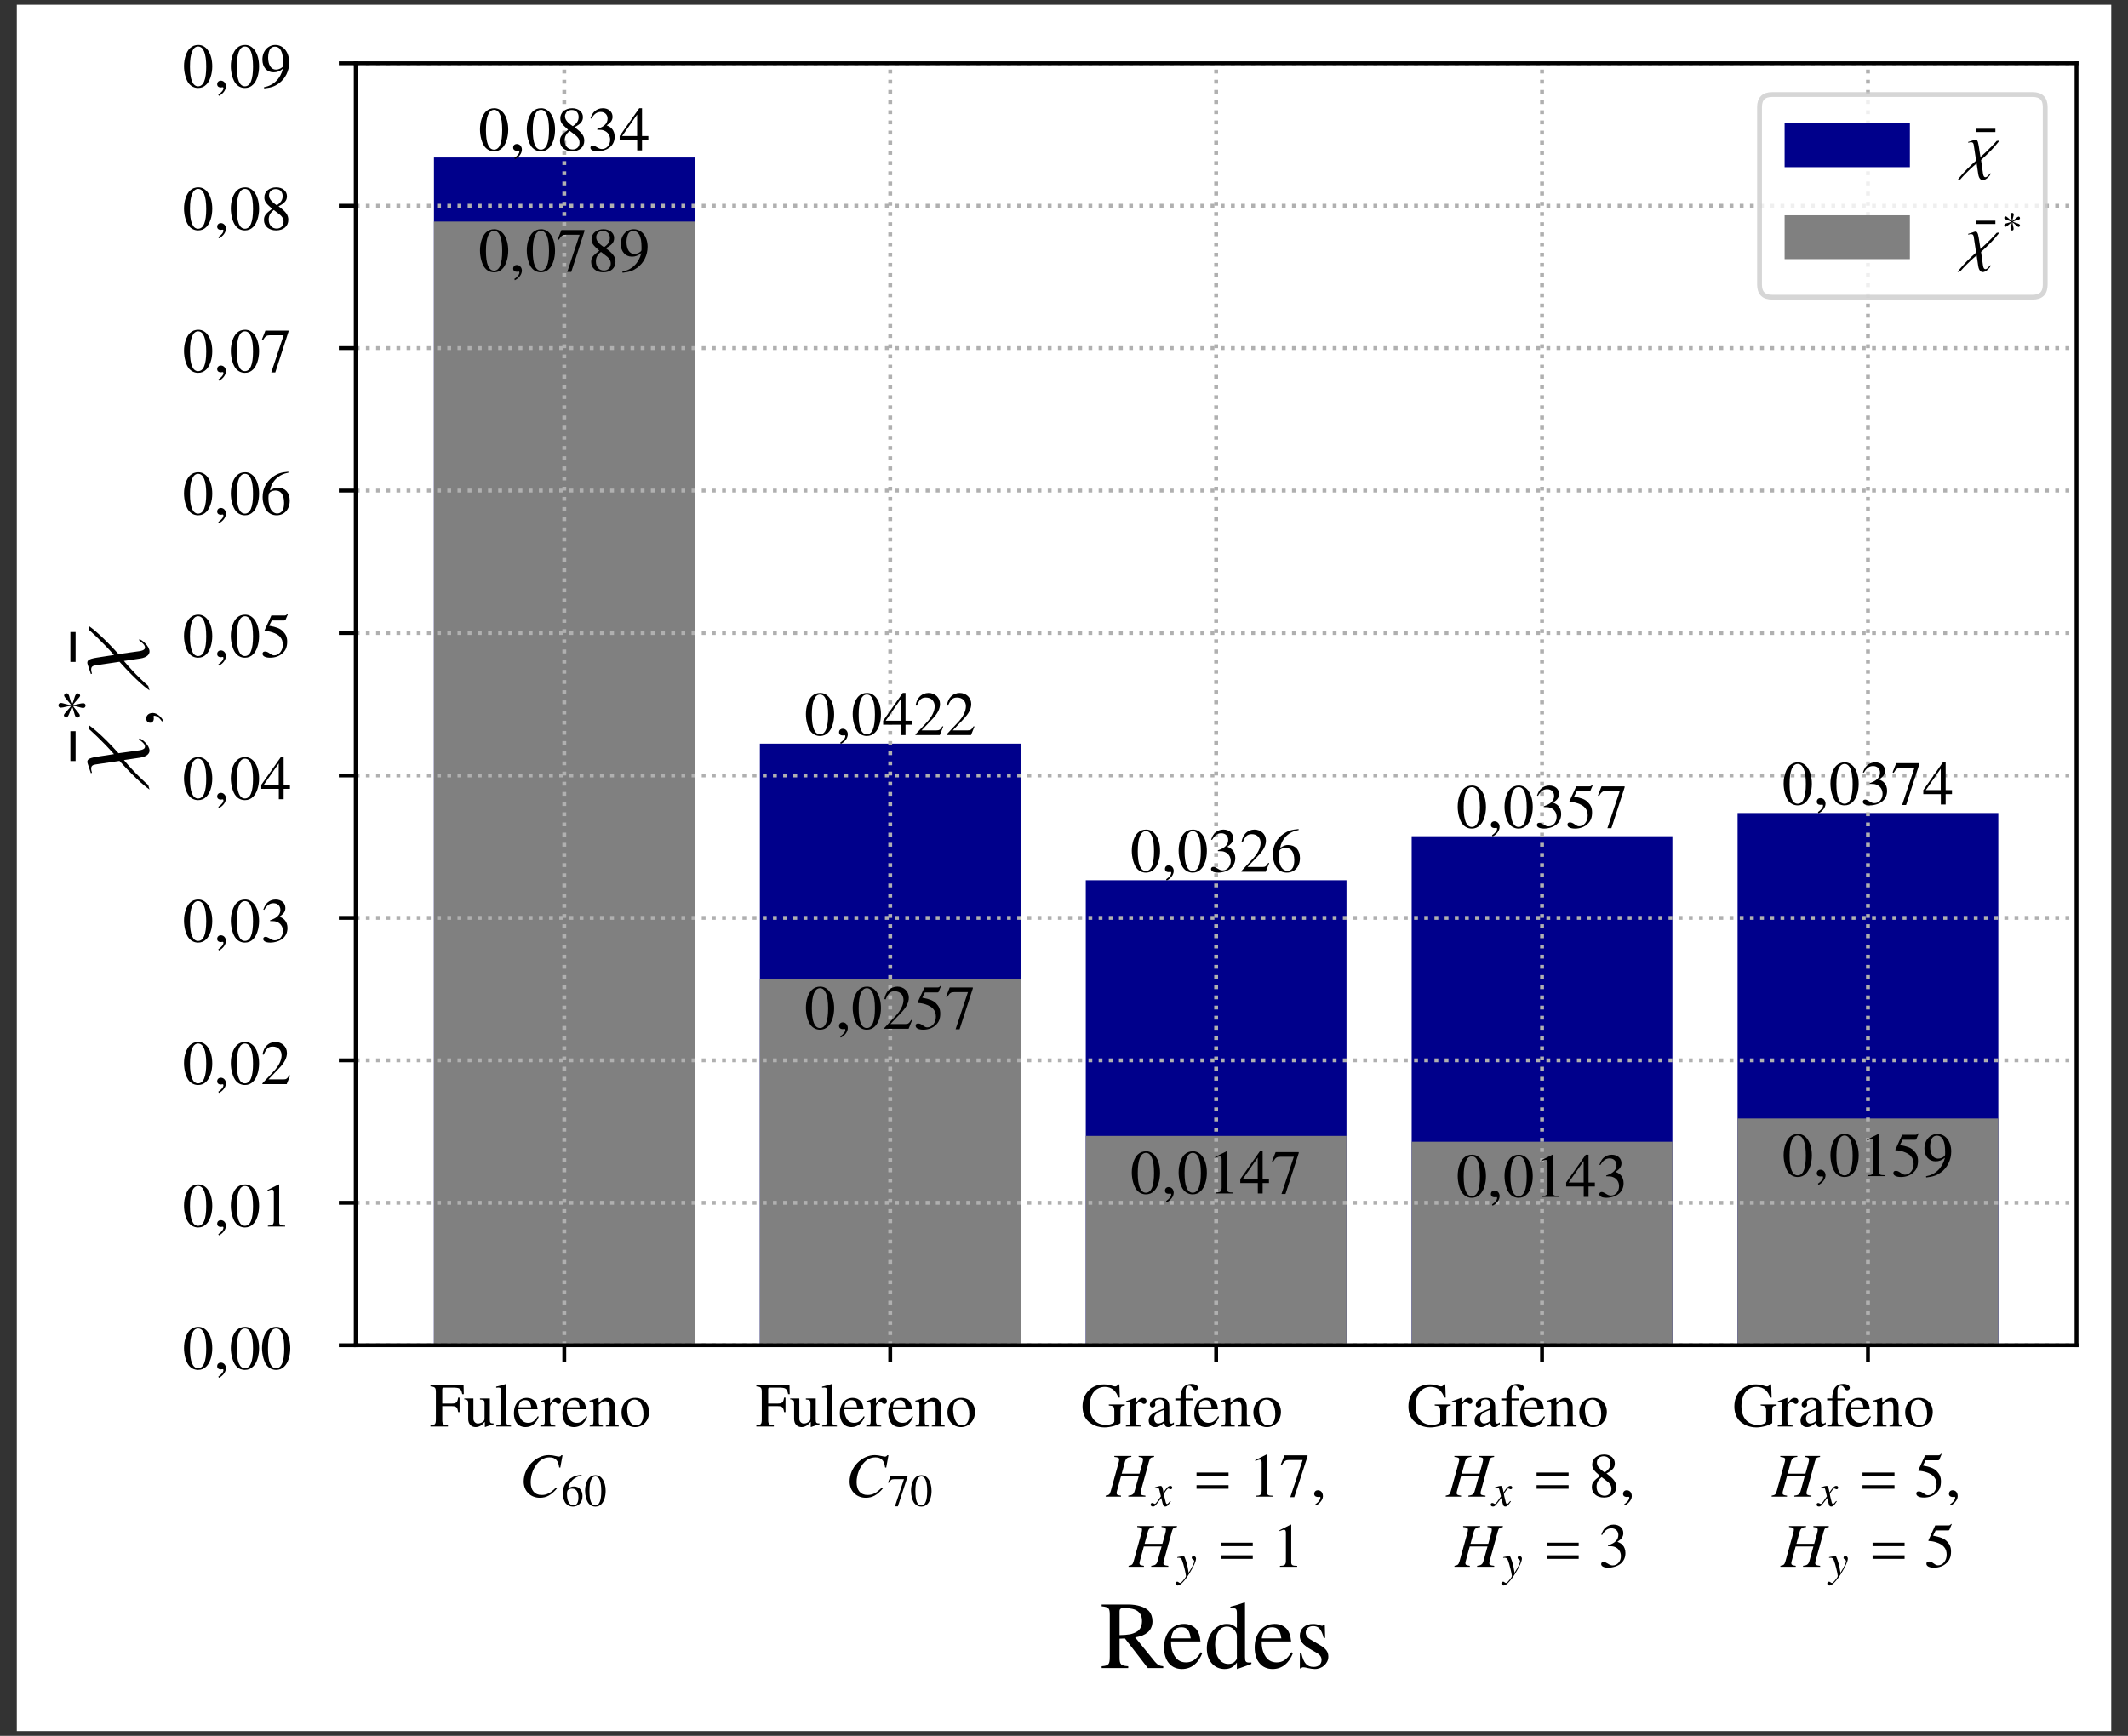 <?xml version="1.0" encoding="UTF-8"?>
<svg xmlns="http://www.w3.org/2000/svg" xmlns:xlink="http://www.w3.org/1999/xlink" width="441.629pt" height="360.338pt" viewBox="0 0 441.629 360.338" version="1.1">
<rect x="0" y="0" width="441.629" height="360.338" fill="#333333" stroke="none"/>
<defs>
<g>
<symbol overflow="visible" id="glyph0-0">
<path style="stroke:none;" d=""/>
</symbol>
<symbol overflow="visible" id="glyph0-1">
<path style="stroke:none;" d="M 7.078 -6.719 L 7.031 -8.578 L 0.156 -8.578 L 0.156 -8.328 C 1.109 -8.25 1.281 -8.062 1.281 -7.156 L 1.281 -1.547 C 1.281 -0.484 1.141 -0.312 0.156 -0.25 L 0.156 0 L 3.781 0 L 3.781 -0.25 C 2.781 -0.297 2.609 -0.484 2.609 -1.406 L 2.609 -4.234 L 4.484 -4.234 C 5.531 -4.234 5.75 -4.047 5.906 -2.984 L 6.203 -2.984 L 6.203 -6 L 5.906 -6 C 5.75 -4.969 5.516 -4.766 4.484 -4.766 L 2.609 -4.766 L 2.609 -7.641 C 2.609 -8 2.672 -8.078 3.016 -8.078 L 4.781 -8.078 C 6.25 -8.078 6.531 -7.891 6.75 -6.719 Z M 7.078 -6.719 "/>
</symbol>
<symbol overflow="visible" id="glyph0-2">
<path style="stroke:none;" d="M 6.203 -0.469 L 6.203 -0.641 L 6.141 -0.641 C 5.547 -0.641 5.406 -0.797 5.406 -1.391 L 5.406 -5.828 L 3.359 -5.828 L 3.359 -5.609 C 4.156 -5.562 4.312 -5.438 4.312 -4.797 L 4.312 -1.75 C 4.312 -1.406 4.25 -1.203 4.094 -1.094 C 3.734 -0.781 3.328 -0.625 2.922 -0.625 C 2.422 -0.625 2 -1.062 2 -1.609 L 2 -5.828 L 0.109 -5.828 L 0.109 -5.641 C 0.734 -5.609 0.922 -5.422 0.922 -4.812 L 0.922 -1.547 C 0.922 -0.531 1.547 0.125 2.484 0.125 C 2.969 0.125 3.469 -0.078 3.828 -0.422 L 4.375 -0.984 L 4.375 0.094 L 4.438 0.109 C 5.078 -0.141 5.547 -0.281 6.203 -0.469 Z M 6.203 -0.469 "/>
</symbol>
<symbol overflow="visible" id="glyph0-3">
<path style="stroke:none;" d="M 3.328 0 L 3.328 -0.188 C 2.5 -0.25 2.359 -0.375 2.359 -1.094 L 2.359 -8.828 L 2.312 -8.844 C 1.625 -8.625 1.141 -8.5 0.25 -8.281 L 0.25 -8.062 L 0.328 -8.062 C 0.469 -8.078 0.625 -8.094 0.719 -8.094 C 1.141 -8.094 1.266 -7.922 1.266 -7.312 L 1.266 -1.125 C 1.266 -0.422 1.094 -0.266 0.266 -0.188 L 0.266 0 Z M 3.328 0 "/>
</symbol>
<symbol overflow="visible" id="glyph0-4">
<path style="stroke:none;" d="M 5.484 -2.031 L 5.281 -2.125 C 4.656 -1.141 4.109 -0.766 3.281 -0.766 C 2.562 -0.766 2.016 -1.094 1.641 -1.797 C 1.391 -2.312 1.281 -2.766 1.25 -3.594 L 5.25 -3.594 C 5.141 -4.438 5.016 -4.812 4.688 -5.219 C 4.297 -5.688 3.703 -5.953 3.031 -5.953 C 1.422 -5.953 0.328 -4.656 0.328 -2.766 C 0.328 -0.984 1.25 0.125 2.75 0.125 C 3.984 0.125 4.953 -0.641 5.484 -2.031 Z M 3.922 -4 L 1.281 -4 C 1.422 -5.031 1.859 -5.484 2.656 -5.484 C 3.453 -5.484 3.75 -5.125 3.922 -4 Z M 3.922 -4 "/>
</symbol>
<symbol overflow="visible" id="glyph0-5">
<path style="stroke:none;" d="M 4.344 -5.266 C 4.344 -5.703 4.062 -5.953 3.625 -5.953 C 3.078 -5.953 2.703 -5.656 2.078 -4.734 L 2.078 -5.938 L 2 -5.953 C 1.328 -5.672 0.859 -5.5 0.094 -5.266 L 0.094 -5.047 C 0.266 -5.094 0.391 -5.109 0.547 -5.109 C 0.875 -5.109 0.984 -4.891 0.984 -4.328 L 0.984 -1.094 C 0.984 -0.438 0.891 -0.344 0.062 -0.188 L 0.062 0 L 3.172 0 L 3.172 -0.188 C 2.297 -0.234 2.078 -0.422 2.078 -1.172 L 2.078 -4.078 C 2.078 -4.5 2.625 -5.141 2.984 -5.141 C 3.062 -5.141 3.172 -5.078 3.312 -4.953 C 3.516 -4.766 3.672 -4.688 3.828 -4.688 C 4.141 -4.688 4.344 -4.906 4.344 -5.266 Z M 4.344 -5.266 "/>
</symbol>
<symbol overflow="visible" id="glyph0-6">
<path style="stroke:none;" d="M 6.281 0 L 6.281 -0.188 C 5.641 -0.266 5.484 -0.422 5.484 -1.047 L 5.484 -4.016 C 5.484 -5.234 4.922 -5.953 3.969 -5.953 C 3.375 -5.953 2.969 -5.734 2.078 -4.906 L 2.078 -5.938 L 2 -5.953 C 1.359 -5.719 0.922 -5.578 0.203 -5.375 L 0.203 -5.156 C 0.281 -5.188 0.422 -5.203 0.562 -5.203 C 0.922 -5.203 1.031 -5.016 1.031 -4.375 L 1.031 -1.172 C 1.031 -0.422 0.891 -0.25 0.234 -0.188 L 0.234 0 L 2.984 0 L 2.984 -0.188 C 2.312 -0.25 2.125 -0.406 2.125 -0.875 L 2.125 -4.5 C 2.75 -5.094 3.031 -5.25 3.453 -5.25 C 4.094 -5.25 4.406 -4.844 4.406 -3.984 L 4.406 -1.281 C 4.406 -0.469 4.234 -0.25 3.594 -0.188 L 3.594 0 Z M 6.281 0 "/>
</symbol>
<symbol overflow="visible" id="glyph0-7">
<path style="stroke:none;" d="M 6.094 -3.031 C 6.094 -4.734 4.891 -5.953 3.234 -5.953 C 1.547 -5.953 0.375 -4.719 0.375 -2.922 C 0.375 -1.172 1.578 0.125 3.219 0.125 C 4.844 0.125 6.094 -1.25 6.094 -3.031 Z M 4.922 -2.578 C 4.922 -1.109 4.344 -0.234 3.375 -0.234 C 2.859 -0.234 2.391 -0.547 2.109 -1.062 C 1.75 -1.734 1.547 -2.641 1.547 -3.562 C 1.547 -4.797 2.156 -5.594 3.062 -5.594 C 4.156 -5.594 4.922 -4.359 4.922 -2.578 Z M 4.922 -2.578 "/>
</symbol>
<symbol overflow="visible" id="glyph0-8">
<path style="stroke:none;" d="M 9.188 -4.359 L 9.188 -4.578 L 5.875 -4.578 L 5.875 -4.359 C 6.438 -4.312 6.594 -4.281 6.75 -4.172 C 6.938 -4.047 7.016 -3.75 7.016 -3.203 L 7.016 -1.094 C 7.016 -0.688 6.234 -0.344 5.297 -0.344 C 3.188 -0.344 1.891 -1.812 1.891 -4.219 C 1.891 -5.438 2.25 -6.625 2.828 -7.25 C 3.391 -7.891 4.203 -8.234 5.078 -8.234 C 5.797 -8.234 6.438 -7.984 6.938 -7.531 C 7.328 -7.156 7.531 -6.812 7.859 -6.016 L 8.156 -6.016 L 8.062 -8.75 L 7.766 -8.75 C 7.688 -8.516 7.469 -8.328 7.188 -8.328 C 7.062 -8.328 6.859 -8.375 6.625 -8.453 C 6.031 -8.656 5.438 -8.75 4.859 -8.75 C 2.266 -8.75 0.422 -6.859 0.422 -4.203 C 0.422 -2.938 0.766 -1.969 1.484 -1.203 C 2.359 -0.312 3.594 0.188 5.031 0.188 C 6.141 0.188 7.766 -0.266 8.281 -0.719 L 8.281 -3.359 C 8.281 -4.125 8.438 -4.281 9.188 -4.359 Z M 9.188 -4.359 "/>
</symbol>
<symbol overflow="visible" id="glyph0-9">
<path style="stroke:none;" d="M 5.719 -0.516 L 5.719 -0.859 C 5.5 -0.672 5.344 -0.609 5.156 -0.609 C 4.859 -0.609 4.766 -0.797 4.766 -1.359 L 4.766 -3.891 C 4.766 -4.547 4.703 -4.906 4.516 -5.203 C 4.25 -5.703 3.688 -5.953 2.906 -5.953 C 2.234 -5.953 1.625 -5.781 1.25 -5.484 C 0.938 -5.203 0.719 -4.828 0.719 -4.5 C 0.719 -4.203 0.969 -3.953 1.281 -3.953 C 1.594 -3.953 1.859 -4.203 1.859 -4.5 C 1.859 -4.547 1.859 -4.609 1.844 -4.703 C 1.812 -4.812 1.797 -4.922 1.797 -5.016 C 1.797 -5.359 2.219 -5.641 2.734 -5.641 C 3.375 -5.641 3.719 -5.266 3.719 -4.578 L 3.719 -3.781 C 1.719 -2.984 1.5 -2.875 0.953 -2.391 C 0.656 -2.125 0.484 -1.688 0.484 -1.25 C 0.484 -0.438 1.031 0.125 1.844 0.125 C 2.406 0.125 2.938 -0.141 3.734 -0.812 C 3.797 -0.125 4.031 0.125 4.562 0.125 C 5 0.125 5.266 -0.031 5.719 -0.516 Z M 3.719 -1.594 C 3.719 -1.188 3.656 -1.078 3.375 -0.906 C 3.062 -0.719 2.703 -0.625 2.438 -0.625 C 1.984 -0.625 1.625 -1.062 1.625 -1.625 L 1.625 -1.672 C 1.625 -2.438 2.156 -2.906 3.719 -3.469 Z M 3.719 -1.594 "/>
</symbol>
<symbol overflow="visible" id="glyph0-10">
<path style="stroke:none;" d="M 4.969 -8.047 C 4.969 -8.516 4.391 -8.844 3.609 -8.844 C 2.797 -8.844 2.125 -8.5 1.781 -7.922 C 1.453 -7.328 1.344 -6.859 1.328 -5.828 L 0.266 -5.828 L 0.266 -5.422 L 1.328 -5.422 L 1.328 -1.344 C 1.328 -0.406 1.188 -0.25 0.266 -0.188 L 0.266 0 L 3.625 0 L 3.625 -0.188 C 2.562 -0.234 2.422 -0.375 2.422 -1.344 L 2.422 -5.422 L 4 -5.422 L 4 -5.828 L 2.406 -5.828 L 2.406 -7.328 C 2.406 -8.094 2.656 -8.484 3.141 -8.484 C 3.438 -8.484 3.594 -8.359 3.828 -7.984 C 4.047 -7.625 4.203 -7.516 4.422 -7.516 C 4.734 -7.516 4.969 -7.75 4.969 -8.047 Z M 4.969 -8.047 "/>
</symbol>
<symbol overflow="visible" id="glyph0-11">
<path style="stroke:none;" d="M 5.109 0 L 5.109 -0.188 C 4.078 -0.203 3.875 -0.344 3.875 -0.953 L 3.875 -8.734 L 3.766 -8.75 L 1.438 -7.578 L 1.438 -7.391 C 1.594 -7.469 1.734 -7.516 1.781 -7.531 C 2.016 -7.625 2.234 -7.688 2.375 -7.688 C 2.641 -7.688 2.766 -7.484 2.766 -7.078 L 2.766 -1.203 C 2.766 -0.781 2.656 -0.484 2.453 -0.359 C 2.25 -0.25 2.078 -0.203 1.531 -0.188 L 1.531 0 Z M 5.109 0 "/>
</symbol>
<symbol overflow="visible" id="glyph0-12">
<path style="stroke:none;" d="M 5.812 -8.375 L 5.812 -8.578 L 1.016 -8.578 L 0.266 -6.672 L 0.484 -6.562 C 1.031 -7.453 1.266 -7.609 1.984 -7.609 L 4.797 -7.609 L 2.234 0.109 L 3.062 0.109 Z M 5.812 -8.375 "/>
</symbol>
<symbol overflow="visible" id="glyph0-13">
<path style="stroke:none;" d="M 5.766 -2 C 5.766 -3 5.328 -3.641 3.75 -4.812 C 5.031 -5.484 5.484 -6.031 5.484 -6.922 C 5.484 -7.984 4.562 -8.75 3.266 -8.75 C 1.859 -8.75 0.797 -7.891 0.797 -6.703 C 0.797 -5.875 1.047 -5.484 2.406 -4.297 C 1.016 -3.234 0.719 -2.844 0.719 -1.953 C 0.719 -0.703 1.75 0.188 3.219 0.188 C 4.766 0.188 5.766 -0.672 5.766 -2 Z M 4.781 -1.609 C 4.781 -0.766 4.203 -0.188 3.359 -0.188 C 2.375 -0.188 1.703 -0.938 1.703 -2.062 C 1.703 -2.891 2 -3.438 2.75 -4.047 L 3.516 -3.469 C 4.469 -2.797 4.781 -2.328 4.781 -1.609 Z M 4.594 -6.938 C 4.594 -6.188 4.234 -5.609 3.5 -5.109 C 3.438 -5.078 3.438 -5.078 3.375 -5.031 C 2.234 -5.797 1.766 -6.391 1.766 -7.109 C 1.766 -7.859 2.344 -8.391 3.156 -8.391 C 4.047 -8.391 4.594 -7.828 4.594 -6.938 Z M 4.594 -6.938 "/>
</symbol>
<symbol overflow="visible" id="glyph0-14">
<path style="stroke:none;" d="M 5.594 -2.844 C 5.594 -3.5 5.391 -4.109 5.016 -4.5 C 4.75 -4.797 4.5 -4.953 3.938 -5.188 C 4.828 -5.797 5.156 -6.281 5.156 -6.984 C 5.156 -8.031 4.328 -8.75 3.141 -8.75 C 2.484 -8.75 1.922 -8.531 1.453 -8.125 C 1.062 -7.766 0.875 -7.438 0.578 -6.656 L 0.781 -6.609 C 1.312 -7.547 1.891 -7.984 2.703 -7.984 C 3.547 -7.984 4.125 -7.406 4.125 -6.594 C 4.125 -6.125 3.938 -5.656 3.609 -5.344 C 3.219 -4.953 2.859 -4.75 1.984 -4.438 L 1.984 -4.281 C 2.75 -4.281 3.047 -4.25 3.359 -4.125 C 4.156 -3.844 4.656 -3.109 4.656 -2.219 C 4.656 -1.125 3.922 -0.281 2.969 -0.281 C 2.609 -0.281 2.359 -0.375 1.875 -0.688 C 1.484 -0.922 1.266 -1.016 1.047 -1.016 C 0.75 -1.016 0.562 -0.828 0.562 -0.562 C 0.562 -0.109 1.109 0.188 2.016 0.188 C 3.016 0.188 4.047 -0.156 4.656 -0.688 C 5.266 -1.219 5.594 -1.969 5.594 -2.844 Z M 5.594 -2.844 "/>
</symbol>
<symbol overflow="visible" id="glyph0-15">
<path style="stroke:none;" d="M 5.672 -8.828 L 5.562 -8.906 C 5.359 -8.641 5.234 -8.578 4.969 -8.578 L 2.25 -8.578 L 0.844 -5.5 C 0.828 -5.484 0.828 -5.438 0.828 -5.438 C 0.828 -5.375 0.875 -5.344 0.984 -5.344 C 1.406 -5.344 1.922 -5.25 2.453 -5.078 C 3.938 -4.594 4.625 -3.797 4.625 -2.516 C 4.625 -1.266 3.828 -0.297 2.828 -0.297 C 2.562 -0.297 2.344 -0.391 1.953 -0.672 C 1.547 -0.969 1.25 -1.094 0.969 -1.094 C 0.594 -1.094 0.422 -0.953 0.422 -0.625 C 0.422 -0.125 1.016 0.188 2 0.188 C 3.078 0.188 4.016 -0.172 4.656 -0.828 C 5.266 -1.406 5.531 -2.156 5.531 -3.141 C 5.531 -4.062 5.281 -4.656 4.641 -5.312 C 4.062 -5.875 3.328 -6.172 1.797 -6.453 L 2.344 -7.547 L 4.891 -7.547 C 5.094 -7.547 5.141 -7.578 5.188 -7.672 Z M 5.672 -8.828 "/>
</symbol>
<symbol overflow="visible" id="glyph0-16">
<path style="stroke:none;" d="M 6.172 -4.281 C 6.172 -6.938 4.984 -8.75 3.297 -8.75 C 2.578 -8.75 2.031 -8.531 1.547 -8.078 C 0.797 -7.359 0.312 -5.875 0.312 -4.359 C 0.312 -2.938 0.734 -1.422 1.344 -0.703 C 1.828 -0.125 2.484 0.188 3.234 0.188 C 3.906 0.188 4.453 -0.031 4.922 -0.5 C 5.672 -1.203 6.172 -2.703 6.172 -4.281 Z M 4.922 -4.25 C 4.922 -1.547 4.359 -0.156 3.234 -0.156 C 2.125 -0.156 1.547 -1.547 1.547 -4.234 C 1.547 -6.984 2.141 -8.422 3.25 -8.422 C 4.344 -8.422 4.922 -6.953 4.922 -4.25 Z M 4.922 -4.25 "/>
</symbol>
<symbol overflow="visible" id="glyph0-17">
<path style="stroke:none;" d="M 2.531 -0.172 C 2.531 -0.812 2.078 -1.328 1.484 -1.328 C 1.031 -1.328 0.719 -1.016 0.719 -0.578 C 0.719 -0.172 1.016 0.078 1.484 0.078 C 1.562 0.078 1.656 0.062 1.734 0.047 C 1.828 0.031 1.844 0.031 1.844 0.031 C 1.938 0.031 2.016 0.109 2.016 0.203 C 2.016 0.625 1.656 1.094 0.953 1.578 L 1.078 1.828 C 1.938 1.406 2.531 0.609 2.531 -0.172 Z M 2.531 -0.172 "/>
</symbol>
<symbol overflow="visible" id="glyph0-18">
<path style="stroke:none;" d="M 6.156 -1.781 L 5.984 -1.844 C 5.5 -1.094 5.344 -0.984 4.75 -0.984 L 1.656 -0.984 L 3.828 -3.266 C 4.984 -4.469 5.484 -5.453 5.484 -6.469 C 5.484 -7.766 4.438 -8.75 3.094 -8.75 C 2.391 -8.75 1.703 -8.469 1.234 -7.953 C 0.812 -7.516 0.625 -7.094 0.406 -6.172 L 0.672 -6.109 C 1.188 -7.391 1.656 -7.797 2.547 -7.797 C 3.641 -7.797 4.375 -7.062 4.375 -5.969 C 4.375 -4.969 3.781 -3.75 2.688 -2.609 L 0.391 -0.156 L 0.391 0 L 5.438 0 Z M 6.156 -1.781 "/>
</symbol>
<symbol overflow="visible" id="glyph0-19">
<path style="stroke:none;" d="M 6.109 -2.156 L 6.109 -2.984 L 4.797 -2.984 L 4.797 -8.75 L 4.219 -8.75 L 0.156 -2.984 L 0.156 -2.156 L 3.797 -2.156 L 3.797 0 L 4.797 0 L 4.797 -2.156 Z M 3.781 -2.984 L 0.672 -2.984 L 3.781 -7.438 Z M 3.781 -2.984 "/>
</symbol>
<symbol overflow="visible" id="glyph0-20">
<path style="stroke:none;" d="M 6.062 -2.844 C 6.062 -4.5 5.109 -5.547 3.625 -5.547 C 3.062 -5.547 2.781 -5.453 1.969 -4.969 C 2.312 -6.922 3.766 -8.312 5.797 -8.656 L 5.781 -8.859 C 4.297 -8.734 3.547 -8.484 2.609 -7.828 C 1.203 -6.828 0.438 -5.344 0.438 -3.609 C 0.438 -2.484 0.797 -1.344 1.344 -0.703 C 1.844 -0.125 2.531 0.188 3.344 0.188 C 4.953 0.188 6.062 -1.047 6.062 -2.844 Z M 4.891 -2.391 C 4.891 -0.969 4.391 -0.188 3.484 -0.188 C 2.344 -0.188 1.641 -1.406 1.641 -3.406 C 1.641 -4.062 1.75 -4.438 2 -4.625 C 2.281 -4.828 2.688 -4.953 3.141 -4.953 C 4.25 -4.953 4.891 -4.016 4.891 -2.391 Z M 4.891 -2.391 "/>
</symbol>
<symbol overflow="visible" id="glyph0-21">
<path style="stroke:none;" d="M 5.953 -5.109 C 5.953 -7.234 4.75 -8.75 3.078 -8.75 C 1.547 -8.75 0.391 -7.453 0.391 -5.703 C 0.391 -4.125 1.328 -3.062 2.719 -3.062 C 3.438 -3.062 3.984 -3.281 4.656 -3.812 C 4.125 -1.703 2.688 -0.312 0.719 0.031 L 0.766 0.281 C 2.219 0.109 2.922 -0.125 3.812 -0.766 C 5.156 -1.75 5.953 -3.359 5.953 -5.109 Z M 4.688 -4.594 C 4.688 -4.344 4.641 -4.219 4.5 -4.109 C 4.125 -3.797 3.656 -3.625 3.188 -3.625 C 2.203 -3.625 1.578 -4.594 1.578 -6.141 C 1.578 -6.875 1.781 -7.656 2.062 -7.984 C 2.281 -8.25 2.609 -8.391 2.984 -8.391 C 4.109 -8.391 4.688 -7.281 4.688 -5.109 Z M 4.688 -4.594 "/>
</symbol>
<symbol overflow="visible" id="glyph0-22">
<path style="stroke:none;" d="M 4.172 -7.297 L 4.172 -7.984 L 0.141 -7.984 L 0.141 -7.297 Z M 4.172 -7.297 "/>
</symbol>
<symbol overflow="visible" id="glyph1-0">
<path style="stroke:none;" d=""/>
</symbol>
<symbol overflow="visible" id="glyph1-1">
<path style="stroke:none;" d="M 7.766 -1.703 L 7.547 -1.875 C 6.391 -0.719 5.641 -0.344 4.578 -0.344 C 3.141 -0.344 2.312 -1.328 2.312 -3 C 2.312 -4.547 2.922 -6.109 3.938 -7.156 C 4.562 -7.812 5.375 -8.156 6.234 -8.156 C 7.422 -8.156 8.078 -7.469 8.219 -6.062 L 8.453 -6.016 L 8.922 -8.594 L 8.656 -8.594 C 8.547 -8.391 8.422 -8.312 8.156 -8.312 C 8.047 -8.312 7.906 -8.344 7.625 -8.406 C 7.062 -8.547 6.547 -8.625 6.109 -8.625 C 3.344 -8.625 0.859 -6.031 0.859 -3.141 C 0.859 -1.172 2.25 0.234 4.234 0.234 C 5.562 0.234 6.609 -0.328 7.766 -1.703 Z M 7.766 -1.703 "/>
</symbol>
<symbol overflow="visible" id="glyph1-2">
<path style="stroke:none;" d="M 8.141 0 L 8.141 -0.203 C 7.297 -0.297 7.125 -0.391 7.125 -0.75 C 7.125 -0.859 7.141 -0.953 7.156 -1.062 L 8.875 -7.297 C 9.094 -8.047 9.203 -8.125 9.938 -8.25 L 9.938 -8.453 L 6.734 -8.453 L 6.734 -8.25 C 7.484 -8.156 7.641 -8.062 7.641 -7.688 C 7.641 -7.5 7.594 -7.234 7.5 -6.891 L 6.906 -4.766 L 3.219 -4.766 L 3.906 -7.297 C 4.109 -7.953 4.438 -8.203 5.219 -8.25 L 5.219 -8.453 L 1.688 -8.453 L 1.688 -8.25 C 2.5 -8.172 2.688 -8.062 2.688 -7.688 C 2.688 -7.5 2.641 -7.234 2.531 -6.891 L 0.953 -1.172 C 0.719 -0.422 0.625 -0.344 -0.109 -0.203 L -0.109 0 L 3.078 0 L 3.078 -0.203 C 2.312 -0.312 2.156 -0.406 2.156 -0.781 C 2.156 -0.875 2.172 -0.969 2.203 -1.062 L 3.062 -4.219 L 6.75 -4.219 L 5.906 -1.172 C 5.703 -0.5 5.438 -0.297 4.594 -0.203 L 4.594 0 Z M 8.141 0 "/>
</symbol>
<symbol overflow="visible" id="glyph1-3">
<path style="stroke:none;" d="M 2.531 -0.078 C 2.531 -1.156 1.781 -1.328 1.484 -1.328 C 1.156 -1.328 0.719 -1.125 0.719 -0.562 C 0.719 -0.047 1.188 0.078 1.531 0.078 C 1.625 0.078 1.688 0.062 1.719 0.047 C 1.781 0.031 1.812 0.031 1.844 0.031 C 1.938 0.031 2.016 0.094 2.016 0.203 C 2.016 0.453 1.812 1.031 0.953 1.578 L 1.078 1.828 C 1.469 1.703 2.531 0.844 2.531 -0.078 Z M 2.531 -0.078 "/>
</symbol>
<symbol overflow="visible" id="glyph1-4">
<path style="stroke:none;" d="M 7.156 -5.531 L 6.578 -5.453 C 6.469 -5.312 5 -3.672 3.219 -2.109 L 2.859 -4.422 C 2.672 -5.641 2.438 -5.719 2.141 -5.719 C 2.016 -5.719 1.297 -5.422 0.641 -5.234 L 0.703 -5.078 C 1.016 -5.188 1.125 -5.188 1.25 -5.188 C 1.688 -5.188 1.781 -4.922 1.828 -4.578 L 2.312 -1.375 C -0.375 1.031 -1.359 2.391 -1.547 2.688 L -0.953 2.516 C -0.828 2.359 0.516 0.797 2.422 -0.781 L 2.75 1.406 C 2.891 2.391 3.344 2.688 3.688 2.688 C 4.438 2.688 5.328 1.625 5.328 1.328 C 5.328 1.297 5.297 1.266 5.266 1.266 C 5.109 1.266 4.734 2.078 4.234 2.078 C 4.062 2.078 3.828 1.984 3.734 1.266 L 3.344 -1.5 C 5.938 -3.828 6.969 -5.266 7.156 -5.531 Z M 7.156 -5.531 "/>
</symbol>
<symbol overflow="visible" id="glyph2-0">
<path style="stroke:none;" d=""/>
</symbol>
<symbol overflow="visible" id="glyph2-1">
<path style="stroke:none;" d="M 4.422 -2.062 C 4.422 -3.281 3.734 -4.047 2.641 -4.047 C 2.234 -4.047 2.031 -3.984 1.438 -3.625 C 1.688 -5.047 2.75 -6.062 4.234 -6.312 L 4.219 -6.469 C 3.141 -6.375 2.594 -6.188 1.906 -5.703 C 0.875 -4.984 0.328 -3.906 0.328 -2.641 C 0.328 -1.812 0.578 -0.984 0.984 -0.516 C 1.344 -0.094 1.859 0.125 2.438 0.125 C 3.609 0.125 4.422 -0.766 4.422 -2.062 Z M 3.578 -1.75 C 3.578 -0.703 3.203 -0.125 2.547 -0.125 C 1.719 -0.125 1.203 -1.016 1.203 -2.484 C 1.203 -2.969 1.281 -3.234 1.469 -3.375 C 1.656 -3.531 1.953 -3.609 2.281 -3.609 C 3.094 -3.609 3.578 -2.938 3.578 -1.75 Z M 3.578 -1.75 "/>
</symbol>
<symbol overflow="visible" id="glyph2-2">
<path style="stroke:none;" d="M 4.5 -3.125 C 4.5 -5.062 3.641 -6.391 2.406 -6.391 C 1.875 -6.391 1.484 -6.234 1.141 -5.906 C 0.594 -5.375 0.234 -4.281 0.234 -3.172 C 0.234 -2.141 0.531 -1.047 0.984 -0.516 C 1.328 -0.094 1.812 0.125 2.359 0.125 C 2.844 0.125 3.25 -0.031 3.594 -0.359 C 4.141 -0.875 4.5 -1.969 4.5 -3.125 Z M 3.594 -3.094 C 3.594 -1.125 3.172 -0.109 2.359 -0.109 C 1.547 -0.109 1.141 -1.125 1.141 -3.094 C 1.141 -5.094 1.562 -6.141 2.375 -6.141 C 3.172 -6.141 3.594 -5.078 3.594 -3.094 Z M 3.594 -3.094 "/>
</symbol>
<symbol overflow="visible" id="glyph2-3">
<path style="stroke:none;" d="M 4.25 -6.109 L 4.25 -6.266 L 0.75 -6.266 L 0.188 -4.875 L 0.344 -4.797 C 0.75 -5.438 0.922 -5.562 1.453 -5.562 L 3.5 -5.562 L 1.625 0.078 L 2.234 0.078 Z M 4.25 -6.109 "/>
</symbol>
<symbol overflow="visible" id="glyph3-0">
<path style="stroke:none;" d=""/>
</symbol>
<symbol overflow="visible" id="glyph3-1">
<path style="stroke:none;" d="M 3.938 -0.969 L 3.797 -1.047 C 3.719 -0.953 3.672 -0.906 3.594 -0.797 C 3.375 -0.516 3.266 -0.422 3.141 -0.422 C 3.016 -0.422 2.938 -0.531 2.859 -0.797 C 2.844 -0.891 2.828 -0.938 2.828 -0.953 C 2.594 -1.844 2.484 -2.359 2.484 -2.5 C 2.906 -3.219 3.25 -3.641 3.406 -3.641 C 3.469 -3.641 3.547 -3.609 3.641 -3.562 C 3.75 -3.5 3.812 -3.484 3.906 -3.484 C 4.094 -3.484 4.219 -3.625 4.219 -3.812 C 4.219 -4.031 4.062 -4.172 3.844 -4.172 C 3.422 -4.172 3.078 -3.828 2.406 -2.812 L 2.312 -3.344 C 2.172 -3.984 2.062 -4.172 1.812 -4.172 C 1.594 -4.172 1.297 -4.094 0.703 -3.891 L 0.609 -3.859 L 0.641 -3.719 L 0.797 -3.75 C 0.984 -3.797 1.094 -3.812 1.172 -3.812 C 1.406 -3.812 1.469 -3.734 1.594 -3.172 L 1.875 -2 L 1.094 -0.891 C 0.891 -0.609 0.719 -0.438 0.609 -0.438 C 0.562 -0.438 0.469 -0.469 0.375 -0.531 C 0.25 -0.594 0.156 -0.625 0.062 -0.625 C -0.125 -0.625 -0.25 -0.484 -0.25 -0.297 C -0.25 -0.047 -0.078 0.109 0.219 0.109 C 0.516 0.109 0.625 0.016 1.094 -0.547 L 1.953 -1.656 L 2.234 -0.531 C 2.359 -0.031 2.484 0.109 2.781 0.109 C 3.141 0.109 3.391 -0.125 3.938 -0.969 Z M 3.938 -0.969 "/>
</symbol>
<symbol overflow="visible" id="glyph3-2">
<path style="stroke:none;" d="M 4.031 -3.656 C 4.031 -3.938 3.797 -4.172 3.5 -4.172 C 3.297 -4.172 3.141 -4.031 3.141 -3.812 C 3.141 -3.672 3.219 -3.578 3.406 -3.453 C 3.578 -3.344 3.656 -3.266 3.656 -3.125 C 3.656 -2.75 3.312 -2.016 2.5 -0.688 L 2.312 -1.781 C 2.172 -2.625 1.641 -4.172 1.5 -4.172 L 1.453 -4.172 L 1.375 -4.156 L 0.438 -4 L 0.141 -3.938 L 0.141 -3.781 C 0.25 -3.812 0.328 -3.812 0.438 -3.812 C 0.812 -3.812 0.984 -3.672 1.156 -3.219 C 1.422 -2.578 1.938 -0.453 1.938 -0.078 C 1.938 0.031 1.906 0.141 1.844 0.25 C 1.766 0.375 1.344 0.938 1.172 1.109 C 0.953 1.359 0.844 1.422 0.719 1.422 C 0.656 1.422 0.594 1.406 0.484 1.328 C 0.344 1.203 0.25 1.156 0.141 1.156 C -0.062 1.156 -0.234 1.328 -0.234 1.531 C -0.234 1.781 -0.031 1.953 0.25 1.953 C 0.797 1.953 1.812 0.859 2.781 -0.766 C 3.578 -2.062 4.031 -3.109 4.031 -3.656 Z M 4.031 -3.656 "/>
</symbol>
<symbol overflow="visible" id="glyph4-0">
<path style="stroke:none;" d=""/>
</symbol>
<symbol overflow="visible" id="glyph4-1">
<path style="stroke:none;" d="M 7.156 -4.281 L 7.156 -5 L 0.516 -5 L 0.516 -4.281 Z M 7.156 -1.641 L 7.156 -2.375 L 0.516 -2.375 L 0.516 -1.641 Z M 7.156 -1.641 "/>
</symbol>
<symbol overflow="visible" id="glyph5-0">
<path style="stroke:none;" d=""/>
</symbol>
<symbol overflow="visible" id="glyph5-1">
<path style="stroke:none;" d="M 13.125 0 L 13.125 -0.375 C 12.375 -0.438 11.969 -0.641 11.391 -1.312 L 7.297 -6.359 C 8.625 -6.609 9.219 -6.859 9.875 -7.391 C 10.516 -7.906 10.891 -8.75 10.891 -9.688 C 10.891 -10.531 10.641 -11.281 10.125 -11.859 C 9.359 -12.672 7.703 -13.188 5.844 -13.188 L 0.344 -13.188 L 0.344 -12.812 C 1.828 -12.656 2.031 -12.438 2.031 -11.016 L 2.031 -2.391 C 2.031 -0.734 1.828 -0.5 0.344 -0.375 L 0.344 0 L 5.859 0 L 5.859 -0.375 C 4.328 -0.484 4.062 -0.734 4.062 -2.172 L 4.062 -6.094 L 5.172 -6.141 L 9.922 0 Z M 8.719 -9.719 C 8.719 -8.719 8.312 -7.891 7.594 -7.516 C 6.672 -7 5.969 -6.875 4.062 -6.828 L 4.062 -11.734 C 4.062 -12.297 4.281 -12.453 5.078 -12.453 C 7.562 -12.453 8.719 -11.594 8.719 -9.719 Z M 8.719 -9.719 "/>
</symbol>
<symbol overflow="visible" id="glyph5-2">
<path style="stroke:none;" d="M 8.453 -3.125 L 8.125 -3.266 C 7.172 -1.75 6.312 -1.172 5.047 -1.172 C 3.938 -1.172 3.109 -1.688 2.531 -2.766 C 2.125 -3.547 1.969 -4.25 1.938 -5.516 L 8.062 -5.516 C 7.906 -6.812 7.703 -7.391 7.219 -8.031 C 6.609 -8.75 5.703 -9.156 4.656 -9.156 C 2.188 -9.156 0.5 -7.172 0.5 -4.266 C 0.5 -1.516 1.938 0.203 4.219 0.203 C 6.141 0.203 7.609 -0.969 8.453 -3.125 Z M 6.031 -6.156 L 1.969 -6.156 C 2.188 -7.734 2.875 -8.453 4.078 -8.453 C 5.297 -8.453 5.781 -7.891 6.031 -6.156 Z M 6.031 -6.156 "/>
</symbol>
<symbol overflow="visible" id="glyph5-3">
<path style="stroke:none;" d="M 9.781 -0.844 L 9.781 -1.156 C 9.422 -1.141 9.391 -1.141 9.328 -1.141 C 8.609 -1.141 8.453 -1.359 8.453 -2.266 L 8.453 -13.562 L 8.344 -13.609 C 7.391 -13.266 6.688 -13.062 5.422 -12.734 L 5.422 -12.406 C 5.578 -12.438 5.703 -12.438 5.859 -12.438 C 6.594 -12.438 6.766 -12.234 6.766 -11.422 L 6.766 -8.312 C 6.016 -8.938 5.484 -9.156 4.688 -9.156 C 2.391 -9.156 0.531 -6.906 0.531 -4.078 C 0.531 -1.531 2.031 0.203 4.219 0.203 C 5.344 0.203 6.094 -0.203 6.766 -1.141 L 6.766 0.141 L 6.859 0.203 Z M 6.766 -2.031 C 6.766 -1.891 6.641 -1.656 6.438 -1.438 C 6.078 -1.031 5.578 -0.844 5 -0.844 C 3.344 -0.844 2.25 -2.438 2.25 -4.875 C 2.25 -7.125 3.234 -8.609 4.734 -8.609 C 5.797 -8.609 6.766 -7.672 6.766 -6.609 Z M 6.766 -2.031 "/>
</symbol>
<symbol overflow="visible" id="glyph5-4">
<path style="stroke:none;" d="M 6.938 -2.344 C 6.938 -3.344 6.469 -4 5.266 -4.719 L 3.109 -6 C 2.547 -6.312 2.25 -6.812 2.25 -7.344 C 2.25 -8.172 2.875 -8.703 3.781 -8.703 C 4.922 -8.703 5.516 -8.047 5.969 -6.25 L 6.281 -6.25 L 6.203 -8.969 L 5.969 -8.969 L 5.938 -8.922 C 5.75 -8.781 5.734 -8.766 5.656 -8.766 C 5.531 -8.766 5.344 -8.812 5.125 -8.906 C 4.703 -9.062 4.25 -9.141 3.766 -9.141 C 2.125 -9.141 1.016 -8.141 1.016 -6.688 C 1.016 -5.578 1.656 -4.797 3.344 -3.828 L 4.5 -3.172 C 5.203 -2.766 5.531 -2.297 5.531 -1.672 C 5.531 -0.797 4.906 -0.234 3.891 -0.234 C 2.516 -0.234 1.812 -1 1.359 -3.031 L 1.031 -3.031 L 1.031 0.078 L 1.297 0.078 C 1.438 -0.125 1.516 -0.156 1.75 -0.156 C 1.969 -0.156 2.188 -0.125 2.672 0 C 3.234 0.125 3.719 0.203 4.141 0.203 C 5.656 0.203 6.938 -0.953 6.938 -2.344 Z M 6.938 -2.344 "/>
</symbol>
<symbol overflow="visible" id="glyph6-0">
<path style="stroke:none;" d=""/>
</symbol>
<symbol overflow="visible" id="glyph6-1">
<path style="stroke:none;" d="M -11.219 -6.422 L -12.297 -6.422 L -12.297 -0.219 L -11.219 -0.219 Z M -11.219 -6.422 "/>
</symbol>
<symbol overflow="visible" id="glyph7-0">
<path style="stroke:none;" d=""/>
</symbol>
<symbol overflow="visible" id="glyph7-1">
<path style="stroke:none;" d="M -8.5 -11 L -8.391 -10.125 C -8.172 -9.938 -5.641 -7.688 -3.25 -4.953 L -6.797 -4.406 C -8.672 -4.109 -8.781 -3.75 -8.781 -3.281 C -8.781 -3.109 -8.344 -1.984 -8.047 -1 L -7.812 -1.078 C -7.969 -1.547 -7.984 -1.734 -7.984 -1.938 C -7.984 -2.594 -7.562 -2.734 -7.047 -2.812 L -2.109 -3.547 C 1.594 0.578 3.672 2.094 4.125 2.391 L 3.859 1.453 C 3.625 1.281 1.234 -0.797 -1.188 -3.719 L 2.172 -4.219 C 3.672 -4.438 4.125 -5.141 4.125 -5.672 C 4.125 -6.828 2.484 -8.188 2.047 -8.188 C 1.984 -8.188 1.953 -8.141 1.953 -8.094 C 1.953 -7.844 3.188 -7.297 3.188 -6.516 C 3.188 -6.25 3.047 -5.891 1.953 -5.734 L -2.312 -5.141 C -5.875 -9.125 -8.094 -10.719 -8.5 -11 Z M -8.5 -11 "/>
</symbol>
<symbol overflow="visible" id="glyph8-0">
<path style="stroke:none;" d=""/>
</symbol>
<symbol overflow="visible" id="glyph8-1">
<path style="stroke:none;" d="M -4.859 -5.953 C -5.109 -5.953 -5.375 -5.75 -5.375 -5.484 C -5.375 -5.156 -4.172 -3.953 -3.922 -3.531 C -4.75 -3.531 -5.562 -3.938 -6.047 -3.938 C -6.359 -3.938 -6.547 -3.734 -6.547 -3.438 C -6.547 -3.141 -6.344 -2.969 -6.047 -2.969 C -5.484 -2.969 -4.719 -3.312 -3.922 -3.312 C -4.203 -2.844 -5.422 -1.719 -5.422 -1.406 C -5.422 -1.156 -5.172 -0.922 -4.922 -0.922 C -4.406 -0.922 -4.062 -2.641 -3.734 -3.203 C -3.391 -2.594 -3.219 -1.453 -3.031 -1.156 C -2.922 -1.016 -2.797 -0.906 -2.609 -0.906 C -2.344 -0.906 -2.109 -1.109 -2.109 -1.375 C -2.109 -1.703 -3.281 -2.875 -3.531 -3.312 C -2.734 -3.312 -1.922 -2.906 -1.406 -2.906 C -1.125 -2.906 -0.922 -3.125 -0.922 -3.422 C -0.922 -3.703 -1.141 -3.891 -1.406 -3.891 C -2 -3.891 -2.766 -3.547 -3.531 -3.547 C -3.266 -4 -2.047 -5.156 -2.047 -5.438 C -2.047 -5.703 -2.297 -5.938 -2.562 -5.938 C -2.75 -5.938 -2.875 -5.797 -2.969 -5.656 C -3.219 -5.281 -3.375 -4.281 -3.734 -3.656 C -4.141 -4.328 -4.203 -5.266 -4.453 -5.688 C -4.531 -5.844 -4.672 -5.953 -4.859 -5.953 Z M -4.859 -5.953 "/>
</symbol>
<symbol overflow="visible" id="glyph9-0">
<path style="stroke:none;" d=""/>
</symbol>
<symbol overflow="visible" id="glyph9-1">
<path style="stroke:none;" d="M -0.094 -2.844 C -1.297 -2.844 -1.484 -2 -1.484 -1.656 C -1.484 -1.297 -1.266 -0.812 -0.641 -0.812 C -0.062 -0.812 0.094 -1.344 0.094 -1.719 C 0.094 -1.812 0.078 -1.891 0.062 -1.938 C 0.047 -2 0.031 -2.031 0.031 -2.062 C 0.031 -2.172 0.109 -2.266 0.234 -2.266 C 0.516 -2.266 1.156 -2.031 1.781 -1.078 L 2.047 -1.203 C 1.906 -1.641 0.953 -2.844 -0.094 -2.844 Z M -0.094 -2.844 "/>
</symbol>
<symbol overflow="visible" id="glyph10-0">
<path style="stroke:none;" d=""/>
</symbol>
<symbol overflow="visible" id="glyph10-1">
<path style="stroke:none;" d="M 3.859 -3.156 C 3.859 -3.312 3.734 -3.484 3.562 -3.484 C 3.344 -3.484 2.578 -2.719 2.297 -2.547 C 2.297 -3.078 2.562 -3.609 2.562 -3.938 C 2.562 -4.125 2.422 -4.25 2.234 -4.25 C 2.047 -4.25 1.922 -4.125 1.922 -3.938 C 1.922 -3.562 2.156 -3.062 2.156 -2.547 C 1.859 -2.734 1.109 -3.531 0.922 -3.531 C 0.75 -3.531 0.594 -3.359 0.594 -3.188 C 0.594 -2.859 1.719 -2.641 2.078 -2.422 C 1.688 -2.203 0.938 -2.094 0.75 -1.969 C 0.656 -1.906 0.594 -1.812 0.594 -1.688 C 0.594 -1.516 0.719 -1.375 0.891 -1.375 C 1.109 -1.375 1.875 -2.141 2.156 -2.297 C 2.156 -1.781 1.891 -1.25 1.891 -0.922 C 1.891 -0.734 2.031 -0.594 2.219 -0.594 C 2.406 -0.594 2.531 -0.734 2.531 -0.922 C 2.531 -1.297 2.312 -1.797 2.312 -2.297 C 2.594 -2.125 3.344 -1.328 3.531 -1.328 C 3.703 -1.328 3.859 -1.5 3.859 -1.656 C 3.859 -1.781 3.766 -1.875 3.672 -1.922 C 3.438 -2.094 2.781 -2.188 2.375 -2.422 C 2.812 -2.688 3.422 -2.734 3.703 -2.891 C 3.797 -2.953 3.859 -3.031 3.859 -3.156 Z M 3.859 -3.156 "/>
</symbol>
</g>
<clipPath id="clip1">
  <path d="M 3.488 0.992 L 438.148 0.992 L 438.148 359.344 L 3.488 359.344 Z M 3.488 0.992 "/>
</clipPath>
<clipPath id="clip2">
  <path d="M 90 32 L 145 32 L 145 279.246 L 90 279.246 Z M 90 32 "/>
</clipPath>
<clipPath id="clip3">
  <path d="M 90 45 L 145 45 L 145 279.246 L 90 279.246 Z M 90 45 "/>
</clipPath>
<clipPath id="clip4">
  <path d="M 157 154 L 212 154 L 212 279.246 L 157 279.246 Z M 157 154 "/>
</clipPath>
<clipPath id="clip5">
  <path d="M 157 203 L 212 203 L 212 279.246 L 157 279.246 Z M 157 203 "/>
</clipPath>
<clipPath id="clip6">
  <path d="M 225 182 L 280 182 L 280 279.246 L 225 279.246 Z M 225 182 "/>
</clipPath>
<clipPath id="clip7">
  <path d="M 225 235 L 280 235 L 280 279.246 L 225 279.246 Z M 225 235 "/>
</clipPath>
<clipPath id="clip8">
  <path d="M 292 173 L 348 173 L 348 279.246 L 292 279.246 Z M 292 173 "/>
</clipPath>
<clipPath id="clip9">
  <path d="M 292 237 L 348 237 L 348 279.246 L 292 279.246 Z M 292 237 "/>
</clipPath>
<clipPath id="clip10">
  <path d="M 360 168 L 415 168 L 415 279.246 L 360 279.246 Z M 360 168 "/>
</clipPath>
<clipPath id="clip11">
  <path d="M 360 232 L 415 232 L 415 279.246 L 360 279.246 Z M 360 232 "/>
</clipPath>
<clipPath id="clip12">
  <path d="M 116 13.133 L 118 13.133 L 118 279.246 L 116 279.246 Z M 116 13.133 "/>
</clipPath>
<clipPath id="clip13">
  <path d="M 184 13.133 L 186 13.133 L 186 279.246 L 184 279.246 Z M 184 13.133 "/>
</clipPath>
<clipPath id="clip14">
  <path d="M 251 13.133 L 253 13.133 L 253 279.246 L 251 279.246 Z M 251 13.133 "/>
</clipPath>
<clipPath id="clip15">
  <path d="M 319 13.133 L 321 13.133 L 321 279.246 L 319 279.246 Z M 319 13.133 "/>
</clipPath>
<clipPath id="clip16">
  <path d="M 387 13.133 L 389 13.133 L 389 279.246 L 387 279.246 Z M 387 13.133 "/>
</clipPath>
<clipPath id="clip17">
  <path d="M 73.824 278 L 430.949 278 L 430.949 279.246 L 73.824 279.246 Z M 73.824 278 "/>
</clipPath>
<clipPath id="clip18">
  <path d="M 73.824 249 L 430.949 249 L 430.949 251 L 73.824 251 Z M 73.824 249 "/>
</clipPath>
<clipPath id="clip19">
  <path d="M 73.824 219 L 430.949 219 L 430.949 221 L 73.824 221 Z M 73.824 219 "/>
</clipPath>
<clipPath id="clip20">
  <path d="M 73.824 190 L 430.949 190 L 430.949 191 L 73.824 191 Z M 73.824 190 "/>
</clipPath>
<clipPath id="clip21">
  <path d="M 73.824 160 L 430.949 160 L 430.949 162 L 73.824 162 Z M 73.824 160 "/>
</clipPath>
<clipPath id="clip22">
  <path d="M 73.824 131 L 430.949 131 L 430.949 132 L 73.824 132 Z M 73.824 131 "/>
</clipPath>
<clipPath id="clip23">
  <path d="M 73.824 101 L 430.949 101 L 430.949 103 L 73.824 103 Z M 73.824 101 "/>
</clipPath>
<clipPath id="clip24">
  <path d="M 73.824 71 L 430.949 71 L 430.949 73 L 73.824 73 Z M 73.824 71 "/>
</clipPath>
<clipPath id="clip25">
  <path d="M 73.824 42 L 430.949 42 L 430.949 44 L 73.824 44 Z M 73.824 42 "/>
</clipPath>
<clipPath id="clip26">
  <path d="M 73.824 13.133 L 430.949 13.133 L 430.949 14 L 73.824 14 Z M 73.824 13.133 "/>
</clipPath>
<clipPath id="clip27">
  <path d="M 351 5 L 438.148 5 L 438.148 76 L 351 76 Z M 351 5 "/>
</clipPath>
</defs>
<g id="surface1">
<g clip-path="url(#clip1)" clip-rule="nonzero">
<path style=" stroke:none;fill-rule:nonzero;fill:rgb(100%,100%,100%);fill-opacity:1;" d="M 3.488 359.344 L 438.148 359.344 L 438.148 0.992 L 3.488 0.992 Z M 3.488 359.344 "/>
</g>
<path style=" stroke:none;fill-rule:nonzero;fill:rgb(100%,100%,100%);fill-opacity:1;" d="M 73.824 279.246 L 430.949 279.246 L 430.949 13.129 L 73.824 13.129 Z M 73.824 279.246 "/>
<g clip-path="url(#clip2)" clip-rule="nonzero">
<path style=" stroke:none;fill-rule:nonzero;fill:rgb(0%,0%,54.509%);fill-opacity:1;" d="M 90.059 279.246 L 144.168 279.246 L 144.168 32.695 L 90.059 32.695 Z M 90.059 279.246 "/>
</g>
<g clip-path="url(#clip3)" clip-rule="nonzero">
<path style=" stroke:none;fill-rule:nonzero;fill:rgb(50.195%,50.195%,50.195%);fill-opacity:1;" d="M 90.059 279.246 L 144.168 279.246 L 144.168 45.984 L 90.059 45.984 Z M 90.059 279.246 "/>
</g>
<g clip-path="url(#clip4)" clip-rule="nonzero">
<path style=" stroke:none;fill-rule:nonzero;fill:rgb(0%,0%,54.509%);fill-opacity:1;" d="M 157.695 279.246 L 211.805 279.246 L 211.805 154.367 L 157.695 154.367 Z M 157.695 279.246 "/>
</g>
<g clip-path="url(#clip5)" clip-rule="nonzero">
<path style=" stroke:none;fill-rule:nonzero;fill:rgb(50.195%,50.195%,50.195%);fill-opacity:1;" d="M 157.695 279.246 L 211.805 279.246 L 211.805 203.215 L 157.695 203.215 Z M 157.695 279.246 "/>
</g>
<g clip-path="url(#clip6)" clip-rule="nonzero">
<path style=" stroke:none;fill-rule:nonzero;fill:rgb(0%,0%,54.509%);fill-opacity:1;" d="M 225.332 279.246 L 279.441 279.246 L 279.441 182.73 L 225.332 182.73 Z M 225.332 279.246 "/>
</g>
<g clip-path="url(#clip7)" clip-rule="nonzero">
<path style=" stroke:none;fill-rule:nonzero;fill:rgb(50.195%,50.195%,50.195%);fill-opacity:1;" d="M 225.332 279.246 L 279.441 279.246 L 279.441 235.797 L 225.332 235.797 Z M 225.332 279.246 "/>
</g>
<g clip-path="url(#clip8)" clip-rule="nonzero">
<path style=" stroke:none;fill-rule:nonzero;fill:rgb(0%,0%,54.509%);fill-opacity:1;" d="M 292.969 279.246 L 347.078 279.246 L 347.078 173.586 L 292.969 173.586 Z M 292.969 279.246 "/>
</g>
<g clip-path="url(#clip9)" clip-rule="nonzero">
<path style=" stroke:none;fill-rule:nonzero;fill:rgb(50.195%,50.195%,50.195%);fill-opacity:1;" d="M 292.969 279.246 L 347.078 279.246 L 347.078 237.004 L 292.969 237.004 Z M 292.969 279.246 "/>
</g>
<g clip-path="url(#clip10)" clip-rule="nonzero">
<path style=" stroke:none;fill-rule:nonzero;fill:rgb(0%,0%,54.509%);fill-opacity:1;" d="M 360.605 279.246 L 414.715 279.246 L 414.715 168.773 L 360.605 168.773 Z M 360.605 279.246 "/>
</g>
<g clip-path="url(#clip11)" clip-rule="nonzero">
<path style=" stroke:none;fill-rule:nonzero;fill:rgb(50.195%,50.195%,50.195%);fill-opacity:1;" d="M 360.605 279.246 L 414.715 279.246 L 414.715 232.18 L 360.605 232.18 Z M 360.605 279.246 "/>
</g>
<g clip-path="url(#clip12)" clip-rule="nonzero">
<path style="fill:none;stroke-width:0.8;stroke-linecap:butt;stroke-linejoin:round;stroke:rgb(69.019%,69.019%,69.019%);stroke-opacity:1;stroke-dasharray:0.797,1.315;stroke-miterlimit:10;" d="M 113.622 80.096 L 113.622 346.213 " transform="matrix(1,0,0,-1,3.487,359.342)"/>
</g>
<path style="fill:none;stroke-width:0.8;stroke-linecap:butt;stroke-linejoin:round;stroke:rgb(0%,0%,0%);stroke-opacity:1;stroke-miterlimit:10;" d="M -0.002 0 L -0.002 -3.5 " transform="matrix(1,0,0,-1,117.111,279.246)"/>
<g style="fill:rgb(0%,0%,0%);fill-opacity:1;">
  <use xlink:href="#glyph0-1" x="89.177" y="296.123"/>
</g>
<g style="fill:rgb(0%,0%,0%);fill-opacity:1;">
  <use xlink:href="#glyph0-2" x="96.248" y="296.123"/>
  <use xlink:href="#glyph0-3" x="102.724" y="296.123"/>
  <use xlink:href="#glyph0-4" x="106.325" y="296.123"/>
  <use xlink:href="#glyph0-5" x="112.075" y="296.123"/>
  <use xlink:href="#glyph0-4" x="116.388" y="296.123"/>
  <use xlink:href="#glyph0-6" x="122.138" y="296.123"/>
  <use xlink:href="#glyph0-7" x="128.614" y="296.123"/>
</g>
<g style="fill:rgb(0%,0%,0%);fill-opacity:1;">
  <use xlink:href="#glyph1-1" x="107.824" y="310.68"/>
</g>
<g style="fill:rgb(0%,0%,0%);fill-opacity:1;">
  <use xlink:href="#glyph2-1" x="116.463" y="312.623"/>
  <use xlink:href="#glyph2-2" x="121.19" y="312.623"/>
</g>
<g clip-path="url(#clip13)" clip-rule="nonzero">
<path style="fill:none;stroke-width:0.8;stroke-linecap:butt;stroke-linejoin:round;stroke:rgb(69.019%,69.019%,69.019%);stroke-opacity:1;stroke-dasharray:0.797,1.315;stroke-miterlimit:10;" d="M 181.263 80.096 L 181.263 346.213 " transform="matrix(1,0,0,-1,3.487,359.342)"/>
</g>
<path style="fill:none;stroke-width:0.8;stroke-linecap:butt;stroke-linejoin:round;stroke:rgb(0%,0%,0%);stroke-opacity:1;stroke-miterlimit:10;" d="M 0.002 0 L 0.002 -3.5 " transform="matrix(1,0,0,-1,184.748,279.246)"/>
<g style="fill:rgb(0%,0%,0%);fill-opacity:1;">
  <use xlink:href="#glyph0-1" x="156.813" y="296.123"/>
</g>
<g style="fill:rgb(0%,0%,0%);fill-opacity:1;">
  <use xlink:href="#glyph0-2" x="163.884" y="296.123"/>
  <use xlink:href="#glyph0-3" x="170.36" y="296.123"/>
  <use xlink:href="#glyph0-4" x="173.961" y="296.123"/>
  <use xlink:href="#glyph0-5" x="179.711" y="296.123"/>
  <use xlink:href="#glyph0-4" x="184.024" y="296.123"/>
  <use xlink:href="#glyph0-6" x="189.774" y="296.123"/>
  <use xlink:href="#glyph0-7" x="196.25" y="296.123"/>
</g>
<g style="fill:rgb(0%,0%,0%);fill-opacity:1;">
  <use xlink:href="#glyph1-1" x="175.461" y="310.68"/>
</g>
<g style="fill:rgb(0%,0%,0%);fill-opacity:1;">
  <use xlink:href="#glyph2-3" x="184.099" y="312.623"/>
  <use xlink:href="#glyph2-2" x="188.826" y="312.623"/>
</g>
<g clip-path="url(#clip14)" clip-rule="nonzero">
<path style="fill:none;stroke-width:0.8;stroke-linecap:butt;stroke-linejoin:round;stroke:rgb(69.019%,69.019%,69.019%);stroke-opacity:1;stroke-dasharray:0.797,1.315;stroke-miterlimit:10;" d="M 248.9 80.096 L 248.9 346.213 " transform="matrix(1,0,0,-1,3.487,359.342)"/>
</g>
<path style="fill:none;stroke-width:0.8;stroke-linecap:butt;stroke-linejoin:round;stroke:rgb(0%,0%,0%);stroke-opacity:1;stroke-miterlimit:10;" d="M 0 0 L 0 -3.5 " transform="matrix(1,0,0,-1,252.387,279.246)"/>
<g style="fill:rgb(0%,0%,0%);fill-opacity:1;">
  <use xlink:href="#glyph0-8" x="224.241" y="296.123"/>
  <use xlink:href="#glyph0-5" x="233.592" y="296.123"/>
  <use xlink:href="#glyph0-9" x="237.905" y="296.123"/>
  <use xlink:href="#glyph0-10" x="243.655" y="296.123"/>
</g>
<g style="fill:rgb(0%,0%,0%);fill-opacity:1;">
  <use xlink:href="#glyph0-4" x="247.515" y="296.123"/>
  <use xlink:href="#glyph0-6" x="253.265" y="296.123"/>
  <use xlink:href="#glyph0-7" x="259.741" y="296.123"/>
</g>
<g style="fill:rgb(0%,0%,0%);fill-opacity:1;">
  <use xlink:href="#glyph1-2" x="229.571" y="310.68"/>
</g>
<g style="fill:rgb(0%,0%,0%);fill-opacity:1;">
  <use xlink:href="#glyph3-1" x="239.051" y="312.623"/>
</g>
<g style="fill:rgb(0%,0%,0%);fill-opacity:1;">
  <use xlink:href="#glyph4-1" x="247.803" y="310.68"/>
</g>
<g style="fill:rgb(0%,0%,0%);fill-opacity:1;">
  <use xlink:href="#glyph0-11" x="259.068" y="310.68"/>
  <use xlink:href="#glyph0-12" x="265.544" y="310.68"/>
</g>
<g style="fill:rgb(0%,0%,0%);fill-opacity:1;">
  <use xlink:href="#glyph1-3" x="272.019" y="310.68"/>
</g>
<g style="fill:rgb(0%,0%,0%);fill-opacity:1;">
  <use xlink:href="#glyph1-2" x="234.322" y="325.236"/>
</g>
<g style="fill:rgb(0%,0%,0%);fill-opacity:1;">
  <use xlink:href="#glyph3-2" x="244.181" y="327.178"/>
</g>
<g style="fill:rgb(0%,0%,0%);fill-opacity:1;">
  <use xlink:href="#glyph4-1" x="252.834" y="325.236"/>
</g>
<g style="fill:rgb(0%,0%,0%);fill-opacity:1;">
  <use xlink:href="#glyph0-11" x="264.099" y="325.236"/>
</g>
<g clip-path="url(#clip15)" clip-rule="nonzero">
<path style="fill:none;stroke-width:0.8;stroke-linecap:butt;stroke-linejoin:round;stroke:rgb(69.019%,69.019%,69.019%);stroke-opacity:1;stroke-dasharray:0.797,1.315;stroke-miterlimit:10;" d="M 316.536 80.096 L 316.536 346.213 " transform="matrix(1,0,0,-1,3.487,359.342)"/>
</g>
<path style="fill:none;stroke-width:0.8;stroke-linecap:butt;stroke-linejoin:round;stroke:rgb(0%,0%,0%);stroke-opacity:1;stroke-miterlimit:10;" d="M -0 0 L -0 -3.5 " transform="matrix(1,0,0,-1,320.024,279.246)"/>
<g style="fill:rgb(0%,0%,0%);fill-opacity:1;">
  <use xlink:href="#glyph0-8" x="291.877" y="296.123"/>
  <use xlink:href="#glyph0-5" x="301.228" y="296.123"/>
  <use xlink:href="#glyph0-9" x="305.541" y="296.123"/>
  <use xlink:href="#glyph0-10" x="311.291" y="296.123"/>
</g>
<g style="fill:rgb(0%,0%,0%);fill-opacity:1;">
  <use xlink:href="#glyph0-4" x="315.151" y="296.123"/>
  <use xlink:href="#glyph0-6" x="320.901" y="296.123"/>
  <use xlink:href="#glyph0-7" x="327.377" y="296.123"/>
</g>
<g style="fill:rgb(0%,0%,0%);fill-opacity:1;">
  <use xlink:href="#glyph1-2" x="300.145" y="310.68"/>
</g>
<g style="fill:rgb(0%,0%,0%);fill-opacity:1;">
  <use xlink:href="#glyph3-1" x="309.625" y="312.623"/>
</g>
<g style="fill:rgb(0%,0%,0%);fill-opacity:1;">
  <use xlink:href="#glyph4-1" x="318.377" y="310.68"/>
</g>
<g style="fill:rgb(0%,0%,0%);fill-opacity:1;">
  <use xlink:href="#glyph0-13" x="329.642" y="310.68"/>
</g>
<g style="fill:rgb(0%,0%,0%);fill-opacity:1;">
  <use xlink:href="#glyph1-3" x="336.118" y="310.68"/>
</g>
<g style="fill:rgb(0%,0%,0%);fill-opacity:1;">
  <use xlink:href="#glyph1-2" x="301.959" y="325.236"/>
</g>
<g style="fill:rgb(0%,0%,0%);fill-opacity:1;">
  <use xlink:href="#glyph3-2" x="311.817" y="327.178"/>
</g>
<g style="fill:rgb(0%,0%,0%);fill-opacity:1;">
  <use xlink:href="#glyph4-1" x="320.47" y="325.236"/>
</g>
<g style="fill:rgb(0%,0%,0%);fill-opacity:1;">
  <use xlink:href="#glyph0-14" x="331.735" y="325.236"/>
</g>
<g clip-path="url(#clip16)" clip-rule="nonzero">
<path style="fill:none;stroke-width:0.8;stroke-linecap:butt;stroke-linejoin:round;stroke:rgb(69.019%,69.019%,69.019%);stroke-opacity:1;stroke-dasharray:0.797,1.315;stroke-miterlimit:10;" d="M 384.173 80.096 L 384.173 346.213 " transform="matrix(1,0,0,-1,3.487,359.342)"/>
</g>
<path style="fill:none;stroke-width:0.8;stroke-linecap:butt;stroke-linejoin:round;stroke:rgb(0%,0%,0%);stroke-opacity:1;stroke-miterlimit:10;" d="M -0.001 0 L -0.001 -3.5 " transform="matrix(1,0,0,-1,387.661,279.246)"/>
<g style="fill:rgb(0%,0%,0%);fill-opacity:1;">
  <use xlink:href="#glyph0-8" x="359.513" y="296.123"/>
  <use xlink:href="#glyph0-5" x="368.864" y="296.123"/>
  <use xlink:href="#glyph0-9" x="373.177" y="296.123"/>
  <use xlink:href="#glyph0-10" x="378.927" y="296.123"/>
</g>
<g style="fill:rgb(0%,0%,0%);fill-opacity:1;">
  <use xlink:href="#glyph0-4" x="382.787" y="296.123"/>
  <use xlink:href="#glyph0-6" x="388.537" y="296.123"/>
  <use xlink:href="#glyph0-7" x="395.013" y="296.123"/>
</g>
<g style="fill:rgb(0%,0%,0%);fill-opacity:1;">
  <use xlink:href="#glyph1-2" x="367.781" y="310.68"/>
</g>
<g style="fill:rgb(0%,0%,0%);fill-opacity:1;">
  <use xlink:href="#glyph3-1" x="377.261" y="312.623"/>
</g>
<g style="fill:rgb(0%,0%,0%);fill-opacity:1;">
  <use xlink:href="#glyph4-1" x="386.013" y="310.68"/>
</g>
<g style="fill:rgb(0%,0%,0%);fill-opacity:1;">
  <use xlink:href="#glyph0-15" x="397.278" y="310.68"/>
</g>
<g style="fill:rgb(0%,0%,0%);fill-opacity:1;">
  <use xlink:href="#glyph1-3" x="403.754" y="310.68"/>
</g>
<g style="fill:rgb(0%,0%,0%);fill-opacity:1;">
  <use xlink:href="#glyph1-2" x="369.595" y="325.236"/>
</g>
<g style="fill:rgb(0%,0%,0%);fill-opacity:1;">
  <use xlink:href="#glyph3-2" x="379.453" y="327.178"/>
</g>
<g style="fill:rgb(0%,0%,0%);fill-opacity:1;">
  <use xlink:href="#glyph4-1" x="388.106" y="325.236"/>
</g>
<g style="fill:rgb(0%,0%,0%);fill-opacity:1;">
  <use xlink:href="#glyph0-15" x="399.371" y="325.236"/>
</g>
<g style="fill:rgb(0%,0%,0%);fill-opacity:1;">
  <use xlink:href="#glyph5-1" x="228.284" y="346.256"/>
</g>
<g style="fill:rgb(0%,0%,0%);fill-opacity:1;">
  <use xlink:href="#glyph5-2" x="241.076" y="346.256"/>
  <use xlink:href="#glyph5-3" x="249.923" y="346.256"/>
  <use xlink:href="#glyph5-2" x="259.886" y="346.256"/>
  <use xlink:href="#glyph5-4" x="268.732" y="346.256"/>
</g>
<g clip-path="url(#clip17)" clip-rule="nonzero">
<path style="fill:none;stroke-width:0.8;stroke-linecap:butt;stroke-linejoin:round;stroke:rgb(69.019%,69.019%,69.019%);stroke-opacity:1;stroke-dasharray:0.797,1.315;stroke-miterlimit:10;" d="M 70.337 80.096 L 427.462 80.096 " transform="matrix(1,0,0,-1,3.487,359.342)"/>
</g>
<path style="fill:none;stroke-width:0.8;stroke-linecap:butt;stroke-linejoin:round;stroke:rgb(0%,0%,0%);stroke-opacity:1;stroke-miterlimit:10;" d="M 0.001 0 L -3.499 0 " transform="matrix(1,0,0,-1,73.823,279.246)"/>
<g style="fill:rgb(0%,0%,0%);fill-opacity:1;">
  <use xlink:href="#glyph0-16" x="37.877" y="284.185"/>
  <use xlink:href="#glyph0-17" x="44.353" y="284.185"/>
  <use xlink:href="#glyph0-16" x="47.591" y="284.185"/>
  <use xlink:href="#glyph0-16" x="54.066" y="284.185"/>
</g>
<g clip-path="url(#clip18)" clip-rule="nonzero">
<path style="fill:none;stroke-width:0.8;stroke-linecap:butt;stroke-linejoin:round;stroke:rgb(69.019%,69.019%,69.019%);stroke-opacity:1;stroke-dasharray:0.797,1.315;stroke-miterlimit:10;" d="M 70.337 109.666 L 427.462 109.666 " transform="matrix(1,0,0,-1,3.487,359.342)"/>
</g>
<path style="fill:none;stroke-width:0.8;stroke-linecap:butt;stroke-linejoin:round;stroke:rgb(0%,0%,0%);stroke-opacity:1;stroke-miterlimit:10;" d="M 0.001 0.001 L -3.499 0.001 " transform="matrix(1,0,0,-1,73.823,249.677)"/>
<g style="fill:rgb(0%,0%,0%);fill-opacity:1;">
  <use xlink:href="#glyph0-16" x="37.877" y="254.617"/>
  <use xlink:href="#glyph0-17" x="44.353" y="254.617"/>
  <use xlink:href="#glyph0-16" x="47.591" y="254.617"/>
  <use xlink:href="#glyph0-11" x="54.066" y="254.617"/>
</g>
<g clip-path="url(#clip19)" clip-rule="nonzero">
<path style="fill:none;stroke-width:0.8;stroke-linecap:butt;stroke-linejoin:round;stroke:rgb(69.019%,69.019%,69.019%);stroke-opacity:1;stroke-dasharray:0.797,1.315;stroke-miterlimit:10;" d="M 70.337 139.233 L 427.462 139.233 " transform="matrix(1,0,0,-1,3.487,359.342)"/>
</g>
<path style="fill:none;stroke-width:0.8;stroke-linecap:butt;stroke-linejoin:round;stroke:rgb(0%,0%,0%);stroke-opacity:1;stroke-miterlimit:10;" d="M 0.001 0 L -3.499 0 " transform="matrix(1,0,0,-1,73.823,220.109)"/>
<g style="fill:rgb(0%,0%,0%);fill-opacity:1;">
  <use xlink:href="#glyph0-16" x="37.877" y="225.049"/>
  <use xlink:href="#glyph0-17" x="44.353" y="225.049"/>
  <use xlink:href="#glyph0-16" x="47.591" y="225.049"/>
  <use xlink:href="#glyph0-18" x="54.066" y="225.049"/>
</g>
<g clip-path="url(#clip20)" clip-rule="nonzero">
<path style="fill:none;stroke-width:0.8;stroke-linecap:butt;stroke-linejoin:round;stroke:rgb(69.019%,69.019%,69.019%);stroke-opacity:1;stroke-dasharray:0.797,1.315;stroke-miterlimit:10;" d="M 70.337 168.803 L 427.462 168.803 " transform="matrix(1,0,0,-1,3.487,359.342)"/>
</g>
<path style="fill:none;stroke-width:0.8;stroke-linecap:butt;stroke-linejoin:round;stroke:rgb(0%,0%,0%);stroke-opacity:1;stroke-miterlimit:10;" d="M 0.001 0.001 L -3.499 0.001 " transform="matrix(1,0,0,-1,73.823,190.54)"/>
<g style="fill:rgb(0%,0%,0%);fill-opacity:1;">
  <use xlink:href="#glyph0-16" x="37.877" y="195.481"/>
  <use xlink:href="#glyph0-17" x="44.353" y="195.481"/>
  <use xlink:href="#glyph0-16" x="47.591" y="195.481"/>
  <use xlink:href="#glyph0-14" x="54.066" y="195.481"/>
</g>
<g clip-path="url(#clip21)" clip-rule="nonzero">
<path style="fill:none;stroke-width:0.8;stroke-linecap:butt;stroke-linejoin:round;stroke:rgb(69.019%,69.019%,69.019%);stroke-opacity:1;stroke-dasharray:0.797,1.315;stroke-miterlimit:10;" d="M 70.337 198.369 L 427.462 198.369 " transform="matrix(1,0,0,-1,3.487,359.342)"/>
</g>
<path style="fill:none;stroke-width:0.8;stroke-linecap:butt;stroke-linejoin:round;stroke:rgb(0%,0%,0%);stroke-opacity:1;stroke-miterlimit:10;" d="M 0.001 -0 L -3.499 -0 " transform="matrix(1,0,0,-1,73.823,160.973)"/>
<g style="fill:rgb(0%,0%,0%);fill-opacity:1;">
  <use xlink:href="#glyph0-16" x="37.877" y="165.913"/>
  <use xlink:href="#glyph0-17" x="44.353" y="165.913"/>
  <use xlink:href="#glyph0-16" x="47.591" y="165.913"/>
  <use xlink:href="#glyph0-19" x="54.066" y="165.913"/>
</g>
<g clip-path="url(#clip22)" clip-rule="nonzero">
<path style="fill:none;stroke-width:0.8;stroke-linecap:butt;stroke-linejoin:round;stroke:rgb(69.019%,69.019%,69.019%);stroke-opacity:1;stroke-dasharray:0.797,1.315;stroke-miterlimit:10;" d="M 70.337 227.94 L 427.462 227.94 " transform="matrix(1,0,0,-1,3.487,359.342)"/>
</g>
<path style="fill:none;stroke-width:0.8;stroke-linecap:butt;stroke-linejoin:round;stroke:rgb(0%,0%,0%);stroke-opacity:1;stroke-miterlimit:10;" d="M 0.001 0.001 L -3.499 0.001 " transform="matrix(1,0,0,-1,73.823,131.404)"/>
<g style="fill:rgb(0%,0%,0%);fill-opacity:1;">
  <use xlink:href="#glyph0-16" x="37.877" y="136.345"/>
  <use xlink:href="#glyph0-17" x="44.353" y="136.345"/>
  <use xlink:href="#glyph0-16" x="47.591" y="136.345"/>
  <use xlink:href="#glyph0-15" x="54.066" y="136.345"/>
</g>
<g clip-path="url(#clip23)" clip-rule="nonzero">
<path style="fill:none;stroke-width:0.8;stroke-linecap:butt;stroke-linejoin:round;stroke:rgb(69.019%,69.019%,69.019%);stroke-opacity:1;stroke-dasharray:0.797,1.315;stroke-miterlimit:10;" d="M 70.337 257.506 L 427.462 257.506 " transform="matrix(1,0,0,-1,3.487,359.342)"/>
</g>
<path style="fill:none;stroke-width:0.8;stroke-linecap:butt;stroke-linejoin:round;stroke:rgb(0%,0%,0%);stroke-opacity:1;stroke-miterlimit:10;" d="M 0.001 -0 L -3.499 -0 " transform="matrix(1,0,0,-1,73.823,101.836)"/>
<g style="fill:rgb(0%,0%,0%);fill-opacity:1;">
  <use xlink:href="#glyph0-16" x="37.877" y="106.777"/>
  <use xlink:href="#glyph0-17" x="44.353" y="106.777"/>
  <use xlink:href="#glyph0-16" x="47.591" y="106.777"/>
  <use xlink:href="#glyph0-20" x="54.066" y="106.777"/>
</g>
<g clip-path="url(#clip24)" clip-rule="nonzero">
<path style="fill:none;stroke-width:0.8;stroke-linecap:butt;stroke-linejoin:round;stroke:rgb(69.019%,69.019%,69.019%);stroke-opacity:1;stroke-dasharray:0.797,1.315;stroke-miterlimit:10;" d="M 70.337 287.076 L 427.462 287.076 " transform="matrix(1,0,0,-1,3.487,359.342)"/>
</g>
<path style="fill:none;stroke-width:0.8;stroke-linecap:butt;stroke-linejoin:round;stroke:rgb(0%,0%,0%);stroke-opacity:1;stroke-miterlimit:10;" d="M 0.001 0.001 L -3.499 0.001 " transform="matrix(1,0,0,-1,73.823,72.267)"/>
<g style="fill:rgb(0%,0%,0%);fill-opacity:1;">
  <use xlink:href="#glyph0-16" x="37.877" y="77.208"/>
  <use xlink:href="#glyph0-17" x="44.353" y="77.208"/>
  <use xlink:href="#glyph0-16" x="47.591" y="77.208"/>
  <use xlink:href="#glyph0-12" x="54.066" y="77.208"/>
</g>
<g clip-path="url(#clip25)" clip-rule="nonzero">
<path style="fill:none;stroke-width:0.8;stroke-linecap:butt;stroke-linejoin:round;stroke:rgb(69.019%,69.019%,69.019%);stroke-opacity:1;stroke-dasharray:0.797,1.315;stroke-miterlimit:10;" d="M 70.337 316.643 L 427.462 316.643 " transform="matrix(1,0,0,-1,3.487,359.342)"/>
</g>
<path style="fill:none;stroke-width:0.8;stroke-linecap:butt;stroke-linejoin:round;stroke:rgb(0%,0%,0%);stroke-opacity:1;stroke-miterlimit:10;" d="M 0.001 -0 L -3.499 -0 " transform="matrix(1,0,0,-1,73.823,42.699)"/>
<g style="fill:rgb(0%,0%,0%);fill-opacity:1;">
  <use xlink:href="#glyph0-16" x="37.877" y="47.641"/>
  <use xlink:href="#glyph0-17" x="44.353" y="47.641"/>
  <use xlink:href="#glyph0-16" x="47.591" y="47.641"/>
  <use xlink:href="#glyph0-13" x="54.066" y="47.641"/>
</g>
<g clip-path="url(#clip26)" clip-rule="nonzero">
<path style="fill:none;stroke-width:0.8;stroke-linecap:butt;stroke-linejoin:round;stroke:rgb(69.019%,69.019%,69.019%);stroke-opacity:1;stroke-dasharray:0.797,1.315;stroke-miterlimit:10;" d="M 70.337 346.213 L 427.462 346.213 " transform="matrix(1,0,0,-1,3.487,359.342)"/>
</g>
<path style="fill:none;stroke-width:0.8;stroke-linecap:butt;stroke-linejoin:round;stroke:rgb(0%,0%,0%);stroke-opacity:1;stroke-miterlimit:10;" d="M 0.001 0.001 L -3.499 0.001 " transform="matrix(1,0,0,-1,73.823,13.13)"/>
<g style="fill:rgb(0%,0%,0%);fill-opacity:1;">
  <use xlink:href="#glyph0-16" x="37.877" y="18.073"/>
  <use xlink:href="#glyph0-17" x="44.353" y="18.073"/>
  <use xlink:href="#glyph0-16" x="47.591" y="18.073"/>
  <use xlink:href="#glyph0-21" x="54.066" y="18.073"/>
</g>
<g style="fill:rgb(0%,0%,0%);fill-opacity:1;">
  <use xlink:href="#glyph6-1" x="26.905" y="158.203"/>
</g>
<g style="fill:rgb(0%,0%,0%);fill-opacity:1;">
  <use xlink:href="#glyph7-1" x="26.905" y="161.501"/>
</g>
<g style="fill:rgb(0%,0%,0%);fill-opacity:1;">
  <use xlink:href="#glyph8-1" x="18.676" y="149.865"/>
</g>
<g style="fill:rgb(0%,0%,0%);fill-opacity:1;">
  <use xlink:href="#glyph9-1" x="31.827" y="150.841"/>
</g>
<g style="fill:rgb(0%,0%,0%);fill-opacity:1;">
  <use xlink:href="#glyph6-1" x="26.905" y="137.624"/>
</g>
<g style="fill:rgb(0%,0%,0%);fill-opacity:1;">
  <use xlink:href="#glyph7-1" x="26.905" y="140.922"/>
</g>
<path style="fill:none;stroke-width:0.8;stroke-linecap:square;stroke-linejoin:miter;stroke:rgb(0%,0%,0%);stroke-opacity:1;stroke-miterlimit:10;" d="M 70.337 80.096 L 70.337 346.213 " transform="matrix(1,0,0,-1,3.487,359.342)"/>
<path style="fill:none;stroke-width:0.8;stroke-linecap:square;stroke-linejoin:miter;stroke:rgb(0%,0%,0%);stroke-opacity:1;stroke-miterlimit:10;" d="M 427.462 80.096 L 427.462 346.213 " transform="matrix(1,0,0,-1,3.487,359.342)"/>
<path style="fill:none;stroke-width:0.8;stroke-linecap:square;stroke-linejoin:miter;stroke:rgb(0%,0%,0%);stroke-opacity:1;stroke-miterlimit:10;" d="M 70.337 80.096 L 427.462 80.096 " transform="matrix(1,0,0,-1,3.487,359.342)"/>
<path style="fill:none;stroke-width:0.8;stroke-linecap:square;stroke-linejoin:miter;stroke:rgb(0%,0%,0%);stroke-opacity:1;stroke-miterlimit:10;" d="M 70.337 346.213 L 427.462 346.213 " transform="matrix(1,0,0,-1,3.487,359.342)"/>
<g style="fill:rgb(0%,0%,0%);fill-opacity:1;">
  <use xlink:href="#glyph0-16" x="99.301" y="31.22"/>
  <use xlink:href="#glyph0-17" x="105.777" y="31.22"/>
  <use xlink:href="#glyph0-16" x="109.015" y="31.22"/>
  <use xlink:href="#glyph0-13" x="115.49" y="31.22"/>
  <use xlink:href="#glyph0-14" x="121.966" y="31.22"/>
  <use xlink:href="#glyph0-19" x="128.442" y="31.22"/>
</g>
<g style="fill:rgb(0%,0%,0%);fill-opacity:1;">
  <use xlink:href="#glyph0-16" x="99.301" y="56.337"/>
  <use xlink:href="#glyph0-17" x="105.777" y="56.337"/>
  <use xlink:href="#glyph0-16" x="109.015" y="56.337"/>
  <use xlink:href="#glyph0-12" x="115.49" y="56.337"/>
  <use xlink:href="#glyph0-13" x="121.966" y="56.337"/>
  <use xlink:href="#glyph0-21" x="128.442" y="56.337"/>
</g>
<g style="fill:rgb(0%,0%,0%);fill-opacity:1;">
  <use xlink:href="#glyph0-16" x="166.938" y="152.594"/>
  <use xlink:href="#glyph0-17" x="173.414" y="152.594"/>
  <use xlink:href="#glyph0-16" x="176.652" y="152.594"/>
  <use xlink:href="#glyph0-19" x="183.127" y="152.594"/>
  <use xlink:href="#glyph0-18" x="189.603" y="152.594"/>
  <use xlink:href="#glyph0-18" x="196.079" y="152.594"/>
</g>
<g style="fill:rgb(0%,0%,0%);fill-opacity:1;">
  <use xlink:href="#glyph0-16" x="166.938" y="213.563"/>
  <use xlink:href="#glyph0-17" x="173.414" y="213.563"/>
  <use xlink:href="#glyph0-16" x="176.652" y="213.563"/>
  <use xlink:href="#glyph0-18" x="183.127" y="213.563"/>
  <use xlink:href="#glyph0-15" x="189.603" y="213.563"/>
  <use xlink:href="#glyph0-12" x="196.079" y="213.563"/>
</g>
<g style="fill:rgb(0%,0%,0%);fill-opacity:1;">
  <use xlink:href="#glyph0-16" x="234.575" y="180.959"/>
  <use xlink:href="#glyph0-17" x="241.051" y="180.959"/>
  <use xlink:href="#glyph0-16" x="244.289" y="180.959"/>
  <use xlink:href="#glyph0-14" x="250.764" y="180.959"/>
  <use xlink:href="#glyph0-18" x="257.24" y="180.959"/>
  <use xlink:href="#glyph0-20" x="263.716" y="180.959"/>
</g>
<g style="fill:rgb(0%,0%,0%);fill-opacity:1;">
  <use xlink:href="#glyph0-16" x="234.575" y="247.742"/>
  <use xlink:href="#glyph0-17" x="241.051" y="247.742"/>
  <use xlink:href="#glyph0-16" x="244.289" y="247.742"/>
  <use xlink:href="#glyph0-11" x="250.764" y="247.742"/>
  <use xlink:href="#glyph0-19" x="257.24" y="247.742"/>
  <use xlink:href="#glyph0-12" x="263.716" y="247.742"/>
</g>
<g style="fill:rgb(0%,0%,0%);fill-opacity:1;">
  <use xlink:href="#glyph0-16" x="302.211" y="171.814"/>
  <use xlink:href="#glyph0-17" x="308.687" y="171.814"/>
  <use xlink:href="#glyph0-16" x="311.925" y="171.814"/>
  <use xlink:href="#glyph0-14" x="318.4" y="171.814"/>
  <use xlink:href="#glyph0-15" x="324.876" y="171.814"/>
  <use xlink:href="#glyph0-12" x="331.352" y="171.814"/>
</g>
<g style="fill:rgb(0%,0%,0%);fill-opacity:1;">
  <use xlink:href="#glyph0-16" x="302.211" y="248.455"/>
  <use xlink:href="#glyph0-17" x="308.687" y="248.455"/>
  <use xlink:href="#glyph0-16" x="311.925" y="248.455"/>
  <use xlink:href="#glyph0-11" x="318.4" y="248.455"/>
  <use xlink:href="#glyph0-19" x="324.876" y="248.455"/>
  <use xlink:href="#glyph0-14" x="331.352" y="248.455"/>
</g>
<g style="fill:rgb(0%,0%,0%);fill-opacity:1;">
  <use xlink:href="#glyph0-16" x="369.848" y="167.003"/>
  <use xlink:href="#glyph0-17" x="376.324" y="167.003"/>
  <use xlink:href="#glyph0-16" x="379.562" y="167.003"/>
  <use xlink:href="#glyph0-14" x="386.037" y="167.003"/>
  <use xlink:href="#glyph0-12" x="392.513" y="167.003"/>
  <use xlink:href="#glyph0-19" x="398.989" y="167.003"/>
</g>
<g style="fill:rgb(0%,0%,0%);fill-opacity:1;">
  <use xlink:href="#glyph0-16" x="369.848" y="244.141"/>
  <use xlink:href="#glyph0-17" x="376.324" y="244.141"/>
  <use xlink:href="#glyph0-16" x="379.562" y="244.141"/>
  <use xlink:href="#glyph0-11" x="386.037" y="244.141"/>
  <use xlink:href="#glyph0-15" x="392.513" y="244.141"/>
  <use xlink:href="#glyph0-21" x="398.989" y="244.141"/>
</g>
<path style=" stroke:none;fill-rule:nonzero;fill:rgb(100%,100%,100%);fill-opacity:0.8;" d="M 367.762 61.691 L 421.848 61.691 C 423.582 61.691 424.449 60.828 424.449 59.094 L 424.449 22.23 C 424.449 20.496 423.582 19.629 421.848 19.629 L 367.762 19.629 C 366.027 19.629 365.16 20.496 365.16 22.23 L 365.16 59.094 C 365.16 60.828 366.027 61.691 367.762 61.691 Z M 367.762 61.691 "/>
<g clip-path="url(#clip27)" clip-rule="nonzero">
<path style="fill:none;stroke-width:1;stroke-linecap:butt;stroke-linejoin:miter;stroke:rgb(79.999%,79.999%,79.999%);stroke-opacity:0.8;stroke-miterlimit:10;" d="M 364.275 297.651 L 418.361 297.651 C 420.095 297.651 420.962 298.514 420.962 300.248 L 420.962 337.112 C 420.962 338.846 420.095 339.713 418.361 339.713 L 364.275 339.713 C 362.54 339.713 361.673 338.846 361.673 337.112 L 361.673 300.248 C 361.673 298.514 362.54 297.651 364.275 297.651 Z M 364.275 297.651 " transform="matrix(1,0,0,-1,3.487,359.342)"/>
</g>
<path style=" stroke:none;fill-rule:nonzero;fill:rgb(0%,0%,54.509%);fill-opacity:1;" d="M 370.363 34.707 L 396.363 34.707 L 396.363 25.605 L 370.363 25.605 Z M 370.363 34.707 "/>
<g style="fill:rgb(0%,0%,0%);fill-opacity:1;">
  <use xlink:href="#glyph0-22" x="409.936" y="34.711"/>
</g>
<g style="fill:rgb(0%,0%,0%);fill-opacity:1;">
  <use xlink:href="#glyph1-4" x="407.793" y="34.711"/>
</g>
<path style=" stroke:none;fill-rule:nonzero;fill:rgb(50.195%,50.195%,50.195%);fill-opacity:1;" d="M 370.363 53.789 L 396.363 53.789 L 396.363 44.688 L 370.363 44.688 Z M 370.363 53.789 "/>
<g style="fill:rgb(0%,0%,0%);fill-opacity:1;">
  <use xlink:href="#glyph0-22" x="409.936" y="53.792"/>
</g>
<g style="fill:rgb(0%,0%,0%);fill-opacity:1;">
  <use xlink:href="#glyph1-4" x="407.793" y="53.792"/>
</g>
<g style="fill:rgb(0%,0%,0%);fill-opacity:1;">
  <use xlink:href="#glyph10-1" x="415.356" y="48.443"/>
</g>
</g>
</svg>
